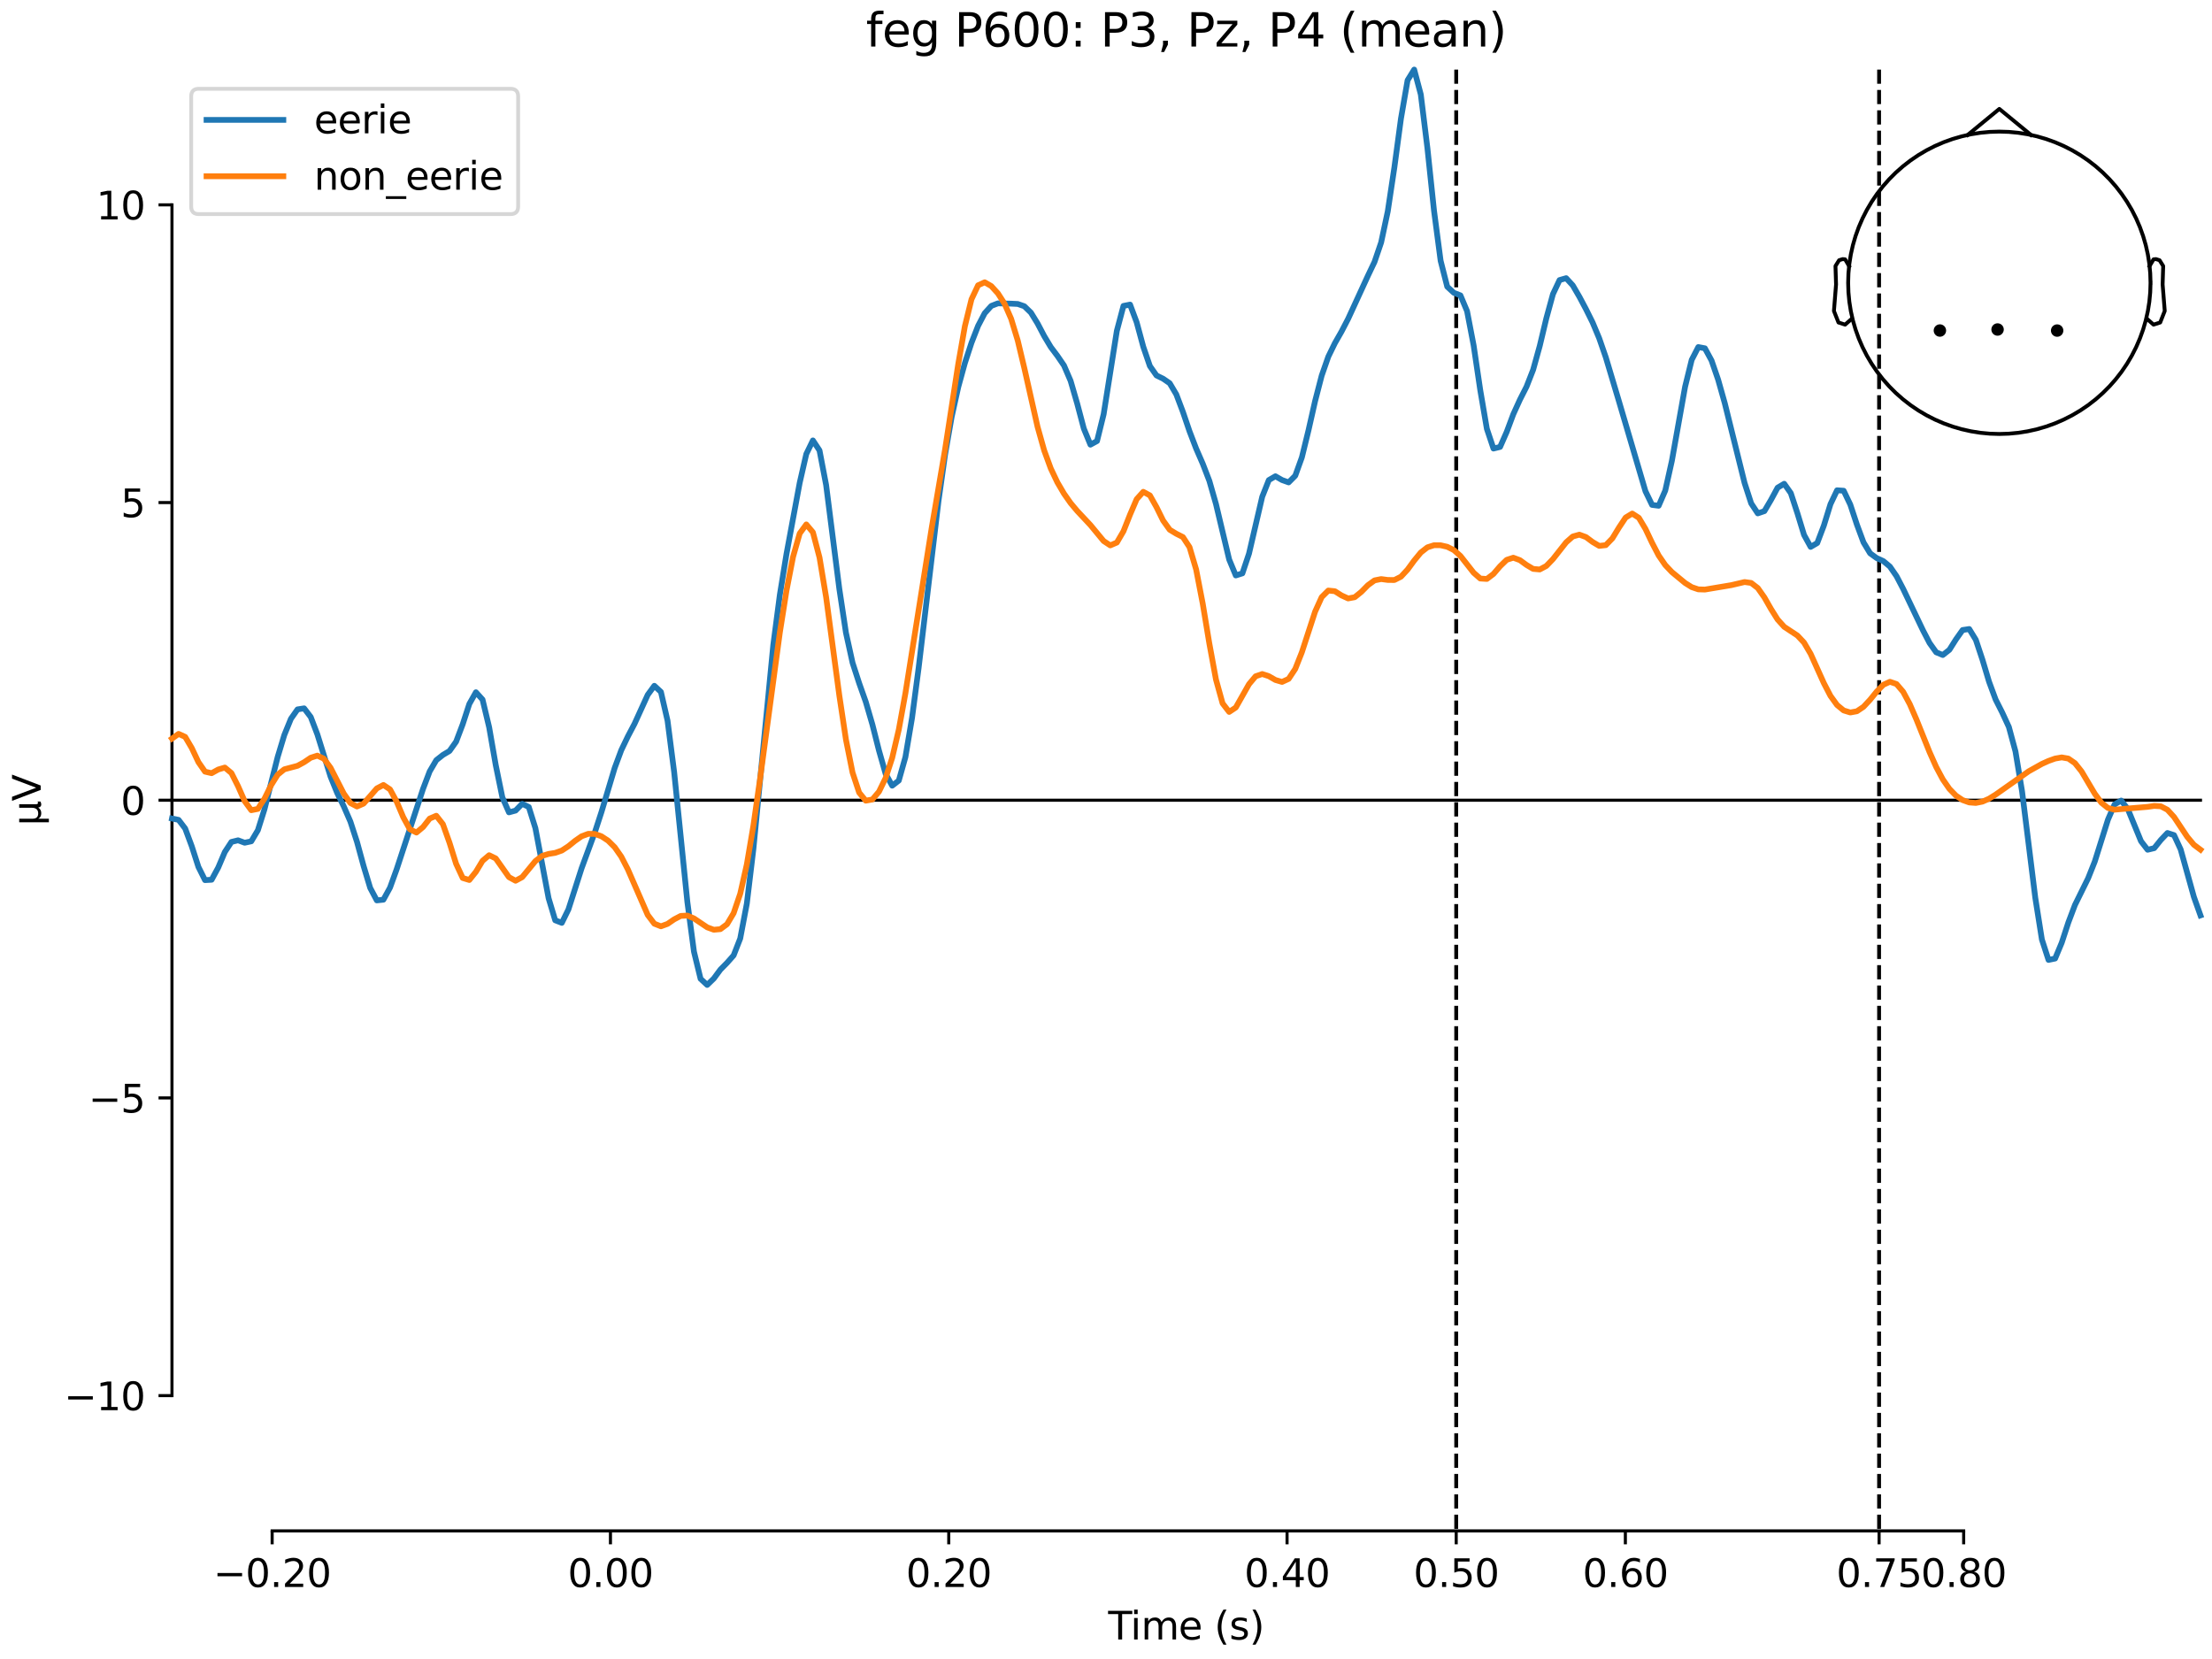 <?xml version="1.0" encoding="utf-8" standalone="no"?>
<!DOCTYPE svg PUBLIC "-//W3C//DTD SVG 1.1//EN"
  "http://www.w3.org/Graphics/SVG/1.1/DTD/svg11.dtd">
<svg xmlns:xlink="http://www.w3.org/1999/xlink" width="576pt" height="432pt" viewBox="0 0 576 432" xmlns="http://www.w3.org/2000/svg" version="1.1">
 <defs>
  <style type="text/css">*{stroke-linejoin: round; stroke-linecap: butt}</style>
 </defs>
 <g id="figure_1">
  <g id="patch_1">
   <path d="M 0 432 
L 576 432 
L 576 0 
L 0 0 
z
" style="fill: #ffffff"/>
  </g>
  <g id="axes_1">
   <g id="patch_2">
    <path d="M 44.783 398.644 
L 573 398.644 
L 573 18.118 
L 44.783 18.118 
L 44.783 398.644 
z
" style="fill: none; opacity: 0"/>
   </g>
   <g id="patch_3">
    <path d="M 44.783 363.415 
L 44.783 53.347 
" style="fill: none; stroke: #000000; stroke-width: 0.8; stroke-linejoin: miter; stroke-linecap: square"/>
   </g>
   <g id="LineCollection_1">
    <path d="M 379.194 18.118 
L 379.194 398.644 
" clip-path="url(#p4009703022)" style="fill: none; stroke-dasharray: 3.7,1.6; stroke-dashoffset: 0; stroke: #000000"/>
    <path d="M 489.311 18.118 
L 489.311 398.644 
" clip-path="url(#p4009703022)" style="fill: none; stroke-dasharray: 3.7,1.6; stroke-dashoffset: 0; stroke: #000000"/>
   </g>
   <g id="matplotlib.axis_1">
    <g id="xtick_1">
     <g id="line2d_1">
      <defs>
       <path id="mfb656cb6de" d="M 0 0 
L 0 3.5 
" style="stroke: #000000; stroke-width: 0.8"/>
      </defs>
      <g>
       <use xlink:href="#mfb656cb6de" x="70.867" y="398.644" style="stroke: #000000; stroke-width: 0.8"/>
      </g>
     </g>
     <g id="text_1">
      <!-- −0.20 -->
      <g transform="translate(55.544 413.242) scale(0.1 -0.1)">
       <defs>
        <path id="DejaVuSans-2212" d="M 678 2272 
L 4684 2272 
L 4684 1741 
L 678 1741 
L 678 2272 
z
" transform="scale(0.016)"/>
        <path id="DejaVuSans-30" d="M 2034 4250 
Q 1547 4250 1301 3770 
Q 1056 3291 1056 2328 
Q 1056 1369 1301 889 
Q 1547 409 2034 409 
Q 2525 409 2770 889 
Q 3016 1369 3016 2328 
Q 3016 3291 2770 3770 
Q 2525 4250 2034 4250 
z
M 2034 4750 
Q 2819 4750 3233 4129 
Q 3647 3509 3647 2328 
Q 3647 1150 3233 529 
Q 2819 -91 2034 -91 
Q 1250 -91 836 529 
Q 422 1150 422 2328 
Q 422 3509 836 4129 
Q 1250 4750 2034 4750 
z
" transform="scale(0.016)"/>
        <path id="DejaVuSans-2e" d="M 684 794 
L 1344 794 
L 1344 0 
L 684 0 
L 684 794 
z
" transform="scale(0.016)"/>
        <path id="DejaVuSans-32" d="M 1228 531 
L 3431 531 
L 3431 0 
L 469 0 
L 469 531 
Q 828 903 1448 1529 
Q 2069 2156 2228 2338 
Q 2531 2678 2651 2914 
Q 2772 3150 2772 3378 
Q 2772 3750 2511 3984 
Q 2250 4219 1831 4219 
Q 1534 4219 1204 4116 
Q 875 4013 500 3803 
L 500 4441 
Q 881 4594 1212 4672 
Q 1544 4750 1819 4750 
Q 2544 4750 2975 4387 
Q 3406 4025 3406 3419 
Q 3406 3131 3298 2873 
Q 3191 2616 2906 2266 
Q 2828 2175 2409 1742 
Q 1991 1309 1228 531 
z
" transform="scale(0.016)"/>
       </defs>
       <use xlink:href="#DejaVuSans-2212"/>
       <use xlink:href="#DejaVuSans-30" transform="translate(83.789 0)"/>
       <use xlink:href="#DejaVuSans-2e" transform="translate(147.412 0)"/>
       <use xlink:href="#DejaVuSans-32" transform="translate(179.199 0)"/>
       <use xlink:href="#DejaVuSans-30" transform="translate(242.822 0)"/>
      </g>
     </g>
    </g>
    <g id="xtick_2">
     <g id="line2d_2">
      <g>
       <use xlink:href="#mfb656cb6de" x="158.96" y="398.644" style="stroke: #000000; stroke-width: 0.8"/>
      </g>
     </g>
     <g id="text_2">
      <!-- 0.00 -->
      <g transform="translate(147.828 413.242) scale(0.1 -0.1)">
       <use xlink:href="#DejaVuSans-30"/>
       <use xlink:href="#DejaVuSans-2e" transform="translate(63.623 0)"/>
       <use xlink:href="#DejaVuSans-30" transform="translate(95.41 0)"/>
       <use xlink:href="#DejaVuSans-30" transform="translate(159.033 0)"/>
      </g>
     </g>
    </g>
    <g id="xtick_3">
     <g id="line2d_3">
      <g>
       <use xlink:href="#mfb656cb6de" x="247.054" y="398.644" style="stroke: #000000; stroke-width: 0.8"/>
      </g>
     </g>
     <g id="text_3">
      <!-- 0.20 -->
      <g transform="translate(235.921 413.242) scale(0.1 -0.1)">
       <use xlink:href="#DejaVuSans-30"/>
       <use xlink:href="#DejaVuSans-2e" transform="translate(63.623 0)"/>
       <use xlink:href="#DejaVuSans-32" transform="translate(95.41 0)"/>
       <use xlink:href="#DejaVuSans-30" transform="translate(159.033 0)"/>
      </g>
     </g>
    </g>
    <g id="xtick_4">
     <g id="line2d_4">
      <g>
       <use xlink:href="#mfb656cb6de" x="335.147" y="398.644" style="stroke: #000000; stroke-width: 0.8"/>
      </g>
     </g>
     <g id="text_4">
      <!-- 0.40 -->
      <g transform="translate(324.015 413.242) scale(0.1 -0.1)">
       <defs>
        <path id="DejaVuSans-34" d="M 2419 4116 
L 825 1625 
L 2419 1625 
L 2419 4116 
z
M 2253 4666 
L 3047 4666 
L 3047 1625 
L 3713 1625 
L 3713 1100 
L 3047 1100 
L 3047 0 
L 2419 0 
L 2419 1100 
L 313 1100 
L 313 1709 
L 2253 4666 
z
" transform="scale(0.016)"/>
       </defs>
       <use xlink:href="#DejaVuSans-30"/>
       <use xlink:href="#DejaVuSans-2e" transform="translate(63.623 0)"/>
       <use xlink:href="#DejaVuSans-34" transform="translate(95.41 0)"/>
       <use xlink:href="#DejaVuSans-30" transform="translate(159.033 0)"/>
      </g>
     </g>
    </g>
    <g id="xtick_5">
     <g id="line2d_5">
      <g>
       <use xlink:href="#mfb656cb6de" x="379.194" y="398.644" style="stroke: #000000; stroke-width: 0.8"/>
      </g>
     </g>
     <g id="text_5">
      <!-- 0.50 -->
      <g transform="translate(368.061 413.242) scale(0.1 -0.1)">
       <defs>
        <path id="DejaVuSans-35" d="M 691 4666 
L 3169 4666 
L 3169 4134 
L 1269 4134 
L 1269 2991 
Q 1406 3038 1543 3061 
Q 1681 3084 1819 3084 
Q 2600 3084 3056 2656 
Q 3513 2228 3513 1497 
Q 3513 744 3044 326 
Q 2575 -91 1722 -91 
Q 1428 -91 1123 -41 
Q 819 9 494 109 
L 494 744 
Q 775 591 1075 516 
Q 1375 441 1709 441 
Q 2250 441 2565 725 
Q 2881 1009 2881 1497 
Q 2881 1984 2565 2268 
Q 2250 2553 1709 2553 
Q 1456 2553 1204 2497 
Q 953 2441 691 2322 
L 691 4666 
z
" transform="scale(0.016)"/>
       </defs>
       <use xlink:href="#DejaVuSans-30"/>
       <use xlink:href="#DejaVuSans-2e" transform="translate(63.623 0)"/>
       <use xlink:href="#DejaVuSans-35" transform="translate(95.41 0)"/>
       <use xlink:href="#DejaVuSans-30" transform="translate(159.033 0)"/>
      </g>
     </g>
    </g>
    <g id="xtick_6">
     <g id="line2d_6">
      <g>
       <use xlink:href="#mfb656cb6de" x="423.241" y="398.644" style="stroke: #000000; stroke-width: 0.8"/>
      </g>
     </g>
     <g id="text_6">
      <!-- 0.60 -->
      <g transform="translate(412.108 413.242) scale(0.1 -0.1)">
       <defs>
        <path id="DejaVuSans-36" d="M 2113 2584 
Q 1688 2584 1439 2293 
Q 1191 2003 1191 1497 
Q 1191 994 1439 701 
Q 1688 409 2113 409 
Q 2538 409 2786 701 
Q 3034 994 3034 1497 
Q 3034 2003 2786 2293 
Q 2538 2584 2113 2584 
z
M 3366 4563 
L 3366 3988 
Q 3128 4100 2886 4159 
Q 2644 4219 2406 4219 
Q 1781 4219 1451 3797 
Q 1122 3375 1075 2522 
Q 1259 2794 1537 2939 
Q 1816 3084 2150 3084 
Q 2853 3084 3261 2657 
Q 3669 2231 3669 1497 
Q 3669 778 3244 343 
Q 2819 -91 2113 -91 
Q 1303 -91 875 529 
Q 447 1150 447 2328 
Q 447 3434 972 4092 
Q 1497 4750 2381 4750 
Q 2619 4750 2861 4703 
Q 3103 4656 3366 4563 
z
" transform="scale(0.016)"/>
       </defs>
       <use xlink:href="#DejaVuSans-30"/>
       <use xlink:href="#DejaVuSans-2e" transform="translate(63.623 0)"/>
       <use xlink:href="#DejaVuSans-36" transform="translate(95.41 0)"/>
       <use xlink:href="#DejaVuSans-30" transform="translate(159.033 0)"/>
      </g>
     </g>
    </g>
    <g id="xtick_7">
     <g id="line2d_7">
      <g>
       <use xlink:href="#mfb656cb6de" x="489.311" y="398.644" style="stroke: #000000; stroke-width: 0.8"/>
      </g>
     </g>
     <g id="text_7">
      <!-- 0.75 -->
      <g transform="translate(478.178 413.242) scale(0.1 -0.1)">
       <defs>
        <path id="DejaVuSans-37" d="M 525 4666 
L 3525 4666 
L 3525 4397 
L 1831 0 
L 1172 0 
L 2766 4134 
L 525 4134 
L 525 4666 
z
" transform="scale(0.016)"/>
       </defs>
       <use xlink:href="#DejaVuSans-30"/>
       <use xlink:href="#DejaVuSans-2e" transform="translate(63.623 0)"/>
       <use xlink:href="#DejaVuSans-37" transform="translate(95.41 0)"/>
       <use xlink:href="#DejaVuSans-35" transform="translate(159.033 0)"/>
      </g>
     </g>
    </g>
    <g id="xtick_8">
     <g id="line2d_8">
      <g>
       <use xlink:href="#mfb656cb6de" x="511.334" y="398.644" style="stroke: #000000; stroke-width: 0.8"/>
      </g>
     </g>
     <g id="text_8">
      <!-- 0.80 -->
      <g transform="translate(500.202 413.242) scale(0.1 -0.1)">
       <defs>
        <path id="DejaVuSans-38" d="M 2034 2216 
Q 1584 2216 1326 1975 
Q 1069 1734 1069 1313 
Q 1069 891 1326 650 
Q 1584 409 2034 409 
Q 2484 409 2743 651 
Q 3003 894 3003 1313 
Q 3003 1734 2745 1975 
Q 2488 2216 2034 2216 
z
M 1403 2484 
Q 997 2584 770 2862 
Q 544 3141 544 3541 
Q 544 4100 942 4425 
Q 1341 4750 2034 4750 
Q 2731 4750 3128 4425 
Q 3525 4100 3525 3541 
Q 3525 3141 3298 2862 
Q 3072 2584 2669 2484 
Q 3125 2378 3379 2068 
Q 3634 1759 3634 1313 
Q 3634 634 3220 271 
Q 2806 -91 2034 -91 
Q 1263 -91 848 271 
Q 434 634 434 1313 
Q 434 1759 690 2068 
Q 947 2378 1403 2484 
z
M 1172 3481 
Q 1172 3119 1398 2916 
Q 1625 2713 2034 2713 
Q 2441 2713 2670 2916 
Q 2900 3119 2900 3481 
Q 2900 3844 2670 4047 
Q 2441 4250 2034 4250 
Q 1625 4250 1398 4047 
Q 1172 3844 1172 3481 
z
" transform="scale(0.016)"/>
       </defs>
       <use xlink:href="#DejaVuSans-30"/>
       <use xlink:href="#DejaVuSans-2e" transform="translate(63.623 0)"/>
       <use xlink:href="#DejaVuSans-38" transform="translate(95.41 0)"/>
       <use xlink:href="#DejaVuSans-30" transform="translate(159.033 0)"/>
      </g>
     </g>
    </g>
    <g id="text_9">
     <!-- Time (s) -->
     <g transform="translate(288.562 426.92) scale(0.1 -0.1)">
      <defs>
       <path id="DejaVuSans-54" d="M -19 4666 
L 3928 4666 
L 3928 4134 
L 2272 4134 
L 2272 0 
L 1638 0 
L 1638 4134 
L -19 4134 
L -19 4666 
z
" transform="scale(0.016)"/>
       <path id="DejaVuSans-69" d="M 603 3500 
L 1178 3500 
L 1178 0 
L 603 0 
L 603 3500 
z
M 603 4863 
L 1178 4863 
L 1178 4134 
L 603 4134 
L 603 4863 
z
" transform="scale(0.016)"/>
       <path id="DejaVuSans-6d" d="M 3328 2828 
Q 3544 3216 3844 3400 
Q 4144 3584 4550 3584 
Q 5097 3584 5394 3201 
Q 5691 2819 5691 2113 
L 5691 0 
L 5113 0 
L 5113 2094 
Q 5113 2597 4934 2840 
Q 4756 3084 4391 3084 
Q 3944 3084 3684 2787 
Q 3425 2491 3425 1978 
L 3425 0 
L 2847 0 
L 2847 2094 
Q 2847 2600 2669 2842 
Q 2491 3084 2119 3084 
Q 1678 3084 1418 2786 
Q 1159 2488 1159 1978 
L 1159 0 
L 581 0 
L 581 3500 
L 1159 3500 
L 1159 2956 
Q 1356 3278 1631 3431 
Q 1906 3584 2284 3584 
Q 2666 3584 2933 3390 
Q 3200 3197 3328 2828 
z
" transform="scale(0.016)"/>
       <path id="DejaVuSans-65" d="M 3597 1894 
L 3597 1613 
L 953 1613 
Q 991 1019 1311 708 
Q 1631 397 2203 397 
Q 2534 397 2845 478 
Q 3156 559 3463 722 
L 3463 178 
Q 3153 47 2828 -22 
Q 2503 -91 2169 -91 
Q 1331 -91 842 396 
Q 353 884 353 1716 
Q 353 2575 817 3079 
Q 1281 3584 2069 3584 
Q 2775 3584 3186 3129 
Q 3597 2675 3597 1894 
z
M 3022 2063 
Q 3016 2534 2758 2815 
Q 2500 3097 2075 3097 
Q 1594 3097 1305 2825 
Q 1016 2553 972 2059 
L 3022 2063 
z
" transform="scale(0.016)"/>
       <path id="DejaVuSans-20" transform="scale(0.016)"/>
       <path id="DejaVuSans-28" d="M 1984 4856 
Q 1566 4138 1362 3434 
Q 1159 2731 1159 2009 
Q 1159 1288 1364 580 
Q 1569 -128 1984 -844 
L 1484 -844 
Q 1016 -109 783 600 
Q 550 1309 550 2009 
Q 550 2706 781 3412 
Q 1013 4119 1484 4856 
L 1984 4856 
z
" transform="scale(0.016)"/>
       <path id="DejaVuSans-73" d="M 2834 3397 
L 2834 2853 
Q 2591 2978 2328 3040 
Q 2066 3103 1784 3103 
Q 1356 3103 1142 2972 
Q 928 2841 928 2578 
Q 928 2378 1081 2264 
Q 1234 2150 1697 2047 
L 1894 2003 
Q 2506 1872 2764 1633 
Q 3022 1394 3022 966 
Q 3022 478 2636 193 
Q 2250 -91 1575 -91 
Q 1294 -91 989 -36 
Q 684 19 347 128 
L 347 722 
Q 666 556 975 473 
Q 1284 391 1588 391 
Q 1994 391 2212 530 
Q 2431 669 2431 922 
Q 2431 1156 2273 1281 
Q 2116 1406 1581 1522 
L 1381 1569 
Q 847 1681 609 1914 
Q 372 2147 372 2553 
Q 372 3047 722 3315 
Q 1072 3584 1716 3584 
Q 2034 3584 2315 3537 
Q 2597 3491 2834 3397 
z
" transform="scale(0.016)"/>
       <path id="DejaVuSans-29" d="M 513 4856 
L 1013 4856 
Q 1481 4119 1714 3412 
Q 1947 2706 1947 2009 
Q 1947 1309 1714 600 
Q 1481 -109 1013 -844 
L 513 -844 
Q 928 -128 1133 580 
Q 1338 1288 1338 2009 
Q 1338 2731 1133 3434 
Q 928 4138 513 4856 
z
" transform="scale(0.016)"/>
      </defs>
      <use xlink:href="#DejaVuSans-54"/>
      <use xlink:href="#DejaVuSans-69" transform="translate(57.959 0)"/>
      <use xlink:href="#DejaVuSans-6d" transform="translate(85.742 0)"/>
      <use xlink:href="#DejaVuSans-65" transform="translate(183.154 0)"/>
      <use xlink:href="#DejaVuSans-20" transform="translate(244.678 0)"/>
      <use xlink:href="#DejaVuSans-28" transform="translate(276.465 0)"/>
      <use xlink:href="#DejaVuSans-73" transform="translate(315.479 0)"/>
      <use xlink:href="#DejaVuSans-29" transform="translate(367.578 0)"/>
     </g>
    </g>
   </g>
   <g id="matplotlib.axis_2">
    <g id="ytick_1">
     <g id="line2d_9">
      <defs>
       <path id="m4ff1c5e66f" d="M 0 0 
L -3.5 0 
" style="stroke: #000000; stroke-width: 0.8"/>
      </defs>
      <g>
       <use xlink:href="#m4ff1c5e66f" x="44.783" y="363.415" style="stroke: #000000; stroke-width: 0.8"/>
      </g>
     </g>
     <g id="text_10">
      <!-- −10 -->
      <g transform="translate(16.678 367.214) scale(0.1 -0.1)">
       <defs>
        <path id="DejaVuSans-31" d="M 794 531 
L 1825 531 
L 1825 4091 
L 703 3866 
L 703 4441 
L 1819 4666 
L 2450 4666 
L 2450 531 
L 3481 531 
L 3481 0 
L 794 0 
L 794 531 
z
" transform="scale(0.016)"/>
       </defs>
       <use xlink:href="#DejaVuSans-2212"/>
       <use xlink:href="#DejaVuSans-31" transform="translate(83.789 0)"/>
       <use xlink:href="#DejaVuSans-30" transform="translate(147.412 0)"/>
      </g>
     </g>
    </g>
    <g id="ytick_2">
     <g id="line2d_10">
      <g>
       <use xlink:href="#m4ff1c5e66f" x="44.783" y="285.898" style="stroke: #000000; stroke-width: 0.8"/>
      </g>
     </g>
     <g id="text_11">
      <!-- −5 -->
      <g transform="translate(23.041 289.697) scale(0.1 -0.1)">
       <use xlink:href="#DejaVuSans-2212"/>
       <use xlink:href="#DejaVuSans-35" transform="translate(83.789 0)"/>
      </g>
     </g>
    </g>
    <g id="ytick_3">
     <g id="line2d_11">
      <g>
       <use xlink:href="#m4ff1c5e66f" x="44.783" y="208.381" style="stroke: #000000; stroke-width: 0.8"/>
      </g>
     </g>
     <g id="text_12">
      <!-- 0 -->
      <g transform="translate(31.421 212.18) scale(0.1 -0.1)">
       <use xlink:href="#DejaVuSans-30"/>
      </g>
     </g>
    </g>
    <g id="ytick_4">
     <g id="line2d_12">
      <g>
       <use xlink:href="#m4ff1c5e66f" x="44.783" y="130.864" style="stroke: #000000; stroke-width: 0.8"/>
      </g>
     </g>
     <g id="text_13">
      <!-- 5 -->
      <g transform="translate(31.421 134.663) scale(0.1 -0.1)">
       <use xlink:href="#DejaVuSans-35"/>
      </g>
     </g>
    </g>
    <g id="ytick_5">
     <g id="line2d_13">
      <g>
       <use xlink:href="#m4ff1c5e66f" x="44.783" y="53.347" style="stroke: #000000; stroke-width: 0.8"/>
      </g>
     </g>
     <g id="text_14">
      <!-- 10 -->
      <g transform="translate(25.058 57.146) scale(0.1 -0.1)">
       <use xlink:href="#DejaVuSans-31"/>
       <use xlink:href="#DejaVuSans-30" transform="translate(63.623 0)"/>
      </g>
     </g>
    </g>
    <g id="text_15">
     <!-- µV -->
     <g transform="translate(10.599 214.982) rotate(-90) scale(0.1 -0.1)">
      <defs>
       <path id="DejaVuSans-b5" d="M 544 -1331 
L 544 3500 
L 1119 3500 
L 1119 1325 
Q 1119 872 1334 640 
Q 1550 409 1972 409 
Q 2434 409 2667 671 
Q 2900 934 2900 1459 
L 2900 3500 
L 3475 3500 
L 3475 806 
Q 3475 619 3529 530 
Q 3584 441 3700 441 
Q 3728 441 3778 458 
Q 3828 475 3916 513 
L 3916 50 
Q 3788 -22 3673 -56 
Q 3559 -91 3450 -91 
Q 3234 -91 3106 31 
Q 2978 153 2931 403 
Q 2775 156 2548 32 
Q 2322 -91 2016 -91 
Q 1697 -91 1473 31 
Q 1250 153 1119 397 
L 1119 -1331 
L 544 -1331 
z
" transform="scale(0.016)"/>
       <path id="DejaVuSans-56" d="M 1831 0 
L 50 4666 
L 709 4666 
L 2188 738 
L 3669 4666 
L 4325 4666 
L 2547 0 
L 1831 0 
z
" transform="scale(0.016)"/>
      </defs>
      <use xlink:href="#DejaVuSans-b5"/>
      <use xlink:href="#DejaVuSans-56" transform="translate(63.623 0)"/>
     </g>
    </g>
   </g>
   <g id="patch_4">
    <path d="M 70.867 398.644 
L 511.334 398.644 
" style="fill: none; stroke: #000000; stroke-width: 0.8; stroke-linejoin: miter; stroke-linecap: square"/>
   </g>
   <g id="patch_5">
    <path d="M 44.783 208.381 
L 573 208.381 
" style="fill: none; stroke: #000000; stroke-width: 0.8; stroke-linejoin: miter; stroke-linecap: square"/>
   </g>
   <g id="text_16">
    <!-- feg P600: P3, Pz, P4 (mean) -->
    <g transform="translate(225.504 12.118) scale(0.12 -0.12)">
     <defs>
      <path id="DejaVuSans-66" d="M 2375 4863 
L 2375 4384 
L 1825 4384 
Q 1516 4384 1395 4259 
Q 1275 4134 1275 3809 
L 1275 3500 
L 2222 3500 
L 2222 3053 
L 1275 3053 
L 1275 0 
L 697 0 
L 697 3053 
L 147 3053 
L 147 3500 
L 697 3500 
L 697 3744 
Q 697 4328 969 4595 
Q 1241 4863 1831 4863 
L 2375 4863 
z
" transform="scale(0.016)"/>
      <path id="DejaVuSans-67" d="M 2906 1791 
Q 2906 2416 2648 2759 
Q 2391 3103 1925 3103 
Q 1463 3103 1205 2759 
Q 947 2416 947 1791 
Q 947 1169 1205 825 
Q 1463 481 1925 481 
Q 2391 481 2648 825 
Q 2906 1169 2906 1791 
z
M 3481 434 
Q 3481 -459 3084 -895 
Q 2688 -1331 1869 -1331 
Q 1566 -1331 1297 -1286 
Q 1028 -1241 775 -1147 
L 775 -588 
Q 1028 -725 1275 -790 
Q 1522 -856 1778 -856 
Q 2344 -856 2625 -561 
Q 2906 -266 2906 331 
L 2906 616 
Q 2728 306 2450 153 
Q 2172 0 1784 0 
Q 1141 0 747 490 
Q 353 981 353 1791 
Q 353 2603 747 3093 
Q 1141 3584 1784 3584 
Q 2172 3584 2450 3431 
Q 2728 3278 2906 2969 
L 2906 3500 
L 3481 3500 
L 3481 434 
z
" transform="scale(0.016)"/>
      <path id="DejaVuSans-50" d="M 1259 4147 
L 1259 2394 
L 2053 2394 
Q 2494 2394 2734 2622 
Q 2975 2850 2975 3272 
Q 2975 3691 2734 3919 
Q 2494 4147 2053 4147 
L 1259 4147 
z
M 628 4666 
L 2053 4666 
Q 2838 4666 3239 4311 
Q 3641 3956 3641 3272 
Q 3641 2581 3239 2228 
Q 2838 1875 2053 1875 
L 1259 1875 
L 1259 0 
L 628 0 
L 628 4666 
z
" transform="scale(0.016)"/>
      <path id="DejaVuSans-3a" d="M 750 794 
L 1409 794 
L 1409 0 
L 750 0 
L 750 794 
z
M 750 3309 
L 1409 3309 
L 1409 2516 
L 750 2516 
L 750 3309 
z
" transform="scale(0.016)"/>
      <path id="DejaVuSans-33" d="M 2597 2516 
Q 3050 2419 3304 2112 
Q 3559 1806 3559 1356 
Q 3559 666 3084 287 
Q 2609 -91 1734 -91 
Q 1441 -91 1130 -33 
Q 819 25 488 141 
L 488 750 
Q 750 597 1062 519 
Q 1375 441 1716 441 
Q 2309 441 2620 675 
Q 2931 909 2931 1356 
Q 2931 1769 2642 2001 
Q 2353 2234 1838 2234 
L 1294 2234 
L 1294 2753 
L 1863 2753 
Q 2328 2753 2575 2939 
Q 2822 3125 2822 3475 
Q 2822 3834 2567 4026 
Q 2313 4219 1838 4219 
Q 1578 4219 1281 4162 
Q 984 4106 628 3988 
L 628 4550 
Q 988 4650 1302 4700 
Q 1616 4750 1894 4750 
Q 2613 4750 3031 4423 
Q 3450 4097 3450 3541 
Q 3450 3153 3228 2886 
Q 3006 2619 2597 2516 
z
" transform="scale(0.016)"/>
      <path id="DejaVuSans-2c" d="M 750 794 
L 1409 794 
L 1409 256 
L 897 -744 
L 494 -744 
L 750 256 
L 750 794 
z
" transform="scale(0.016)"/>
      <path id="DejaVuSans-7a" d="M 353 3500 
L 3084 3500 
L 3084 2975 
L 922 459 
L 3084 459 
L 3084 0 
L 275 0 
L 275 525 
L 2438 3041 
L 353 3041 
L 353 3500 
z
" transform="scale(0.016)"/>
      <path id="DejaVuSans-61" d="M 2194 1759 
Q 1497 1759 1228 1600 
Q 959 1441 959 1056 
Q 959 750 1161 570 
Q 1363 391 1709 391 
Q 2188 391 2477 730 
Q 2766 1069 2766 1631 
L 2766 1759 
L 2194 1759 
z
M 3341 1997 
L 3341 0 
L 2766 0 
L 2766 531 
Q 2569 213 2275 61 
Q 1981 -91 1556 -91 
Q 1019 -91 701 211 
Q 384 513 384 1019 
Q 384 1609 779 1909 
Q 1175 2209 1959 2209 
L 2766 2209 
L 2766 2266 
Q 2766 2663 2505 2880 
Q 2244 3097 1772 3097 
Q 1472 3097 1187 3025 
Q 903 2953 641 2809 
L 641 3341 
Q 956 3463 1253 3523 
Q 1550 3584 1831 3584 
Q 2591 3584 2966 3190 
Q 3341 2797 3341 1997 
z
" transform="scale(0.016)"/>
      <path id="DejaVuSans-6e" d="M 3513 2113 
L 3513 0 
L 2938 0 
L 2938 2094 
Q 2938 2591 2744 2837 
Q 2550 3084 2163 3084 
Q 1697 3084 1428 2787 
Q 1159 2491 1159 1978 
L 1159 0 
L 581 0 
L 581 3500 
L 1159 3500 
L 1159 2956 
Q 1366 3272 1645 3428 
Q 1925 3584 2291 3584 
Q 2894 3584 3203 3211 
Q 3513 2838 3513 2113 
z
" transform="scale(0.016)"/>
     </defs>
     <use xlink:href="#DejaVuSans-66"/>
     <use xlink:href="#DejaVuSans-65" transform="translate(35.205 0)"/>
     <use xlink:href="#DejaVuSans-67" transform="translate(96.729 0)"/>
     <use xlink:href="#DejaVuSans-20" transform="translate(160.205 0)"/>
     <use xlink:href="#DejaVuSans-50" transform="translate(191.992 0)"/>
     <use xlink:href="#DejaVuSans-36" transform="translate(252.295 0)"/>
     <use xlink:href="#DejaVuSans-30" transform="translate(315.918 0)"/>
     <use xlink:href="#DejaVuSans-30" transform="translate(379.541 0)"/>
     <use xlink:href="#DejaVuSans-3a" transform="translate(443.164 0)"/>
     <use xlink:href="#DejaVuSans-20" transform="translate(476.855 0)"/>
     <use xlink:href="#DejaVuSans-50" transform="translate(508.643 0)"/>
     <use xlink:href="#DejaVuSans-33" transform="translate(568.945 0)"/>
     <use xlink:href="#DejaVuSans-2c" transform="translate(632.568 0)"/>
     <use xlink:href="#DejaVuSans-20" transform="translate(664.355 0)"/>
     <use xlink:href="#DejaVuSans-50" transform="translate(696.143 0)"/>
     <use xlink:href="#DejaVuSans-7a" transform="translate(756.445 0)"/>
     <use xlink:href="#DejaVuSans-2c" transform="translate(808.936 0)"/>
     <use xlink:href="#DejaVuSans-20" transform="translate(840.723 0)"/>
     <use xlink:href="#DejaVuSans-50" transform="translate(872.51 0)"/>
     <use xlink:href="#DejaVuSans-34" transform="translate(932.812 0)"/>
     <use xlink:href="#DejaVuSans-20" transform="translate(996.436 0)"/>
     <use xlink:href="#DejaVuSans-28" transform="translate(1028.223 0)"/>
     <use xlink:href="#DejaVuSans-6d" transform="translate(1067.236 0)"/>
     <use xlink:href="#DejaVuSans-65" transform="translate(1164.648 0)"/>
     <use xlink:href="#DejaVuSans-61" transform="translate(1226.172 0)"/>
     <use xlink:href="#DejaVuSans-6e" transform="translate(1287.451 0)"/>
     <use xlink:href="#DejaVuSans-29" transform="translate(1350.83 0)"/>
    </g>
   </g>
   <g id="legend_1">
    <g id="patch_6">
     <path d="M 51.783 55.753 
L 132.925 55.753 
Q 134.925 55.753 134.925 53.753 
L 134.925 25.118 
Q 134.925 23.118 132.925 23.118 
L 51.783 23.118 
Q 49.783 23.118 49.783 25.118 
L 49.783 53.753 
Q 49.783 55.753 51.783 55.753 
z
" style="fill: #ffffff; opacity: 0.8; stroke: #cccccc; stroke-linejoin: miter"/>
    </g>
    <g id="line2d_14">
     <path d="M 53.783 31.217 
L 63.783 31.217 
L 73.783 31.217 
" style="fill: none; stroke: #1f77b4; stroke-width: 1.5; stroke-linecap: square"/>
    </g>
    <g id="text_17">
     <!-- eerie -->
     <g transform="translate(81.783 34.717) scale(0.1 -0.1)">
      <defs>
       <path id="DejaVuSans-72" d="M 2631 2963 
Q 2534 3019 2420 3045 
Q 2306 3072 2169 3072 
Q 1681 3072 1420 2755 
Q 1159 2438 1159 1844 
L 1159 0 
L 581 0 
L 581 3500 
L 1159 3500 
L 1159 2956 
Q 1341 3275 1631 3429 
Q 1922 3584 2338 3584 
Q 2397 3584 2469 3576 
Q 2541 3569 2628 3553 
L 2631 2963 
z
" transform="scale(0.016)"/>
      </defs>
      <use xlink:href="#DejaVuSans-65"/>
      <use xlink:href="#DejaVuSans-65" transform="translate(61.523 0)"/>
      <use xlink:href="#DejaVuSans-72" transform="translate(123.047 0)"/>
      <use xlink:href="#DejaVuSans-69" transform="translate(164.16 0)"/>
      <use xlink:href="#DejaVuSans-65" transform="translate(191.943 0)"/>
     </g>
    </g>
    <g id="line2d_15">
     <path d="M 53.783 45.895 
L 63.783 45.895 
L 73.783 45.895 
" style="fill: none; stroke: #ff7f0e; stroke-width: 1.5; stroke-linecap: square"/>
    </g>
    <g id="text_18">
     <!-- non_eerie -->
     <g transform="translate(81.783 49.395) scale(0.1 -0.1)">
      <defs>
       <path id="DejaVuSans-6f" d="M 1959 3097 
Q 1497 3097 1228 2736 
Q 959 2375 959 1747 
Q 959 1119 1226 758 
Q 1494 397 1959 397 
Q 2419 397 2687 759 
Q 2956 1122 2956 1747 
Q 2956 2369 2687 2733 
Q 2419 3097 1959 3097 
z
M 1959 3584 
Q 2709 3584 3137 3096 
Q 3566 2609 3566 1747 
Q 3566 888 3137 398 
Q 2709 -91 1959 -91 
Q 1206 -91 779 398 
Q 353 888 353 1747 
Q 353 2609 779 3096 
Q 1206 3584 1959 3584 
z
" transform="scale(0.016)"/>
       <path id="DejaVuSans-5f" d="M 3263 -1063 
L 3263 -1509 
L -63 -1509 
L -63 -1063 
L 3263 -1063 
z
" transform="scale(0.016)"/>
      </defs>
      <use xlink:href="#DejaVuSans-6e"/>
      <use xlink:href="#DejaVuSans-6f" transform="translate(63.379 0)"/>
      <use xlink:href="#DejaVuSans-6e" transform="translate(124.561 0)"/>
      <use xlink:href="#DejaVuSans-5f" transform="translate(187.939 0)"/>
      <use xlink:href="#DejaVuSans-65" transform="translate(237.939 0)"/>
      <use xlink:href="#DejaVuSans-65" transform="translate(299.463 0)"/>
      <use xlink:href="#DejaVuSans-72" transform="translate(360.986 0)"/>
      <use xlink:href="#DejaVuSans-69" transform="translate(402.1 0)"/>
      <use xlink:href="#DejaVuSans-65" transform="translate(429.883 0)"/>
     </g>
    </g>
   </g>
   <g id="line2d_16">
    <path d="M 44.783 213.137 
L 46.504 213.489 
L 48.224 215.748 
L 49.945 220.388 
L 51.665 225.737 
L 53.386 229.185 
L 55.107 229.084 
L 56.827 225.906 
L 58.548 221.855 
L 60.268 219.235 
L 61.989 218.812 
L 63.709 219.448 
L 65.43 219.077 
L 67.151 216.188 
L 68.871 210.725 
L 72.312 197.085 
L 74.033 191.393 
L 75.753 187.176 
L 77.474 184.722 
L 79.195 184.451 
L 80.915 186.706 
L 82.636 191.219 
L 86.077 202.227 
L 87.797 206.476 
L 89.518 209.982 
L 91.239 213.933 
L 92.959 219.221 
L 94.68 225.512 
L 96.4 231.218 
L 98.121 234.459 
L 99.841 234.278 
L 101.562 231.13 
L 103.283 226.378 
L 110.165 205.408 
L 111.886 200.879 
L 113.606 197.947 
L 115.327 196.587 
L 117.047 195.559 
L 118.768 193.132 
L 120.488 188.592 
L 122.209 183.309 
L 123.93 180.258 
L 125.65 182.16 
L 127.371 189.36 
L 129.091 199.232 
L 130.812 207.625 
L 132.532 211.537 
L 134.253 211.072 
L 135.974 209.306 
L 137.694 210.137 
L 139.415 215.643 
L 142.856 233.909 
L 144.576 239.644 
L 146.297 240.312 
L 148.018 236.804 
L 151.459 226.064 
L 154.9 216.72 
L 156.62 211.443 
L 160.062 199.971 
L 161.782 195.342 
L 163.503 191.754 
L 165.223 188.487 
L 168.664 180.936 
L 170.385 178.575 
L 172.106 180.176 
L 173.826 187.655 
L 175.547 201.038 
L 178.988 234.867 
L 180.709 247.815 
L 182.429 254.889 
L 184.15 256.478 
L 185.87 254.816 
L 187.591 252.478 
L 189.311 250.73 
L 191.032 248.785 
L 192.753 244.379 
L 194.473 235.3 
L 196.194 220.974 
L 201.355 167.988 
L 203.076 154.843 
L 204.797 144.269 
L 208.238 125.728 
L 209.958 118.219 
L 211.679 114.681 
L 213.399 117.29 
L 215.12 126.289 
L 218.561 153.352 
L 220.282 164.755 
L 222.002 172.584 
L 223.723 177.891 
L 225.443 182.748 
L 227.164 188.65 
L 228.885 195.448 
L 230.605 201.481 
L 232.326 204.593 
L 234.046 203.257 
L 235.767 197.146 
L 237.488 186.962 
L 239.208 173.929 
L 244.37 130.555 
L 246.09 118.417 
L 247.811 108.547 
L 249.532 100.778 
L 251.252 94.529 
L 252.973 89.264 
L 254.693 84.853 
L 256.414 81.56 
L 258.134 79.659 
L 259.855 78.993 
L 263.296 79.07 
L 265.017 79.151 
L 266.737 79.744 
L 268.458 81.42 
L 270.178 84.223 
L 271.899 87.494 
L 273.62 90.368 
L 275.34 92.656 
L 277.061 95.172 
L 278.781 99.17 
L 280.502 105.097 
L 282.222 111.594 
L 283.943 115.792 
L 285.664 114.849 
L 287.384 107.877 
L 290.825 86.148 
L 292.546 79.657 
L 294.267 79.314 
L 295.987 83.929 
L 297.708 90.299 
L 299.428 95.317 
L 301.149 97.768 
L 302.869 98.61 
L 304.59 99.794 
L 306.311 102.705 
L 308.031 107.266 
L 309.752 112.316 
L 311.472 116.804 
L 313.193 120.751 
L 314.913 125.214 
L 316.634 131.234 
L 320.075 145.698 
L 321.796 149.848 
L 323.516 149.303 
L 325.237 144.165 
L 328.678 129.357 
L 330.399 125.01 
L 332.119 124.013 
L 333.84 125 
L 335.56 125.616 
L 337.281 123.879 
L 339.001 119.103 
L 340.722 112.079 
L 342.443 104.465 
L 344.163 97.819 
L 345.884 92.882 
L 347.604 89.356 
L 349.325 86.341 
L 351.046 83.024 
L 356.207 71.796 
L 357.928 68.183 
L 359.648 63.128 
L 361.369 55.053 
L 363.09 43.62 
L 364.81 30.859 
L 366.531 20.898 
L 368.251 18.118 
L 369.972 24.592 
L 371.692 38.523 
L 373.413 54.84 
L 375.134 67.894 
L 376.854 74.647 
L 378.575 76.24 
L 380.295 76.915 
L 382.016 81.005 
L 383.736 89.967 
L 385.457 101.596 
L 387.178 111.673 
L 388.898 116.799 
L 390.619 116.382 
L 392.339 112.475 
L 394.06 107.867 
L 395.78 104.084 
L 397.501 100.695 
L 399.222 96.296 
L 400.942 90.1 
L 402.663 82.891 
L 404.383 76.588 
L 406.104 72.93 
L 407.825 72.436 
L 409.545 74.308 
L 411.266 77.269 
L 412.986 80.5 
L 414.707 83.967 
L 416.427 88.08 
L 418.148 93.048 
L 421.589 104.552 
L 428.471 127.91 
L 430.192 131.476 
L 431.913 131.7 
L 433.633 127.735 
L 435.354 119.992 
L 438.795 100.703 
L 440.515 93.709 
L 442.236 90.373 
L 443.957 90.697 
L 445.677 93.861 
L 447.398 98.861 
L 449.118 104.956 
L 454.28 125.755 
L 456.001 131.072 
L 457.721 133.683 
L 459.442 133.096 
L 461.162 130.17 
L 462.883 126.994 
L 464.603 125.968 
L 466.324 128.412 
L 468.045 133.66 
L 469.765 139.286 
L 471.486 142.412 
L 473.206 141.403 
L 474.927 136.857 
L 476.648 131.285 
L 478.368 127.669 
L 480.089 127.786 
L 481.809 131.38 
L 483.53 136.588 
L 485.25 141.228 
L 486.971 144.076 
L 488.692 145.325 
L 490.412 146.106 
L 492.133 147.539 
L 493.853 150.035 
L 495.574 153.333 
L 500.736 164.136 
L 502.456 167.44 
L 504.177 169.855 
L 505.897 170.565 
L 507.618 169.208 
L 509.338 166.479 
L 511.059 164.054 
L 512.78 163.794 
L 514.5 166.596 
L 516.221 171.768 
L 517.941 177.508 
L 519.662 182.164 
L 521.382 185.566 
L 523.103 189.294 
L 524.824 195.667 
L 526.544 206.086 
L 529.985 233.786 
L 531.706 244.651 
L 533.427 249.961 
L 535.147 249.604 
L 536.868 245.483 
L 538.588 240.225 
L 540.309 235.664 
L 543.75 228.681 
L 545.471 224.352 
L 548.912 213.418 
L 550.632 209.466 
L 552.353 208.464 
L 554.073 210.657 
L 557.515 219.045 
L 559.235 221.275 
L 560.956 220.859 
L 562.676 218.719 
L 564.397 216.91 
L 566.117 217.462 
L 567.838 221.181 
L 571.279 233.537 
L 573 238.37 
L 573 238.37 
" style="fill: none; stroke: #1f77b4; stroke-width: 1.5; stroke-linecap: square"/>
   </g>
   <g id="line2d_17">
    <path d="M 44.783 192.34 
L 46.504 191.1 
L 48.224 191.883 
L 49.945 194.806 
L 51.665 198.451 
L 53.386 200.935 
L 55.107 201.335 
L 56.827 200.378 
L 58.548 199.868 
L 60.268 201.307 
L 61.989 204.726 
L 63.709 208.618 
L 65.43 210.976 
L 67.151 210.637 
L 68.871 207.971 
L 70.592 204.482 
L 72.312 201.72 
L 74.033 200.326 
L 77.474 199.413 
L 79.195 198.476 
L 80.915 197.312 
L 82.636 196.759 
L 84.356 197.578 
L 86.077 199.929 
L 89.518 206.652 
L 91.239 209.106 
L 92.959 210.01 
L 94.68 209.258 
L 98.121 205.305 
L 99.841 204.402 
L 101.562 205.552 
L 103.283 208.733 
L 105.003 212.789 
L 106.724 215.935 
L 108.444 216.795 
L 110.165 215.358 
L 111.886 213.157 
L 113.606 212.415 
L 115.327 214.608 
L 117.047 219.437 
L 118.768 224.927 
L 120.488 228.627 
L 122.209 229.153 
L 123.93 227.01 
L 125.65 224.158 
L 127.371 222.694 
L 129.091 223.532 
L 132.532 228.409 
L 134.253 229.344 
L 135.974 228.41 
L 139.415 224.221 
L 141.135 222.895 
L 142.856 222.36 
L 144.576 222.082 
L 146.297 221.479 
L 148.018 220.353 
L 149.738 218.96 
L 151.459 217.762 
L 153.179 217.127 
L 154.9 217.156 
L 156.62 217.773 
L 158.341 218.903 
L 160.062 220.607 
L 161.782 223.071 
L 163.503 226.406 
L 168.664 238.247 
L 170.385 240.529 
L 172.106 241.208 
L 173.826 240.58 
L 175.547 239.398 
L 177.267 238.5 
L 178.988 238.412 
L 180.709 239.159 
L 184.15 241.472 
L 185.87 242.104 
L 187.591 241.948 
L 189.311 240.673 
L 191.032 237.791 
L 192.753 232.726 
L 194.473 225.08 
L 196.194 214.921 
L 197.914 202.862 
L 203.076 164.651 
L 204.797 153.815 
L 206.517 144.972 
L 208.238 138.917 
L 209.958 136.558 
L 211.679 138.605 
L 213.399 145.166 
L 215.12 155.515 
L 218.561 181.128 
L 220.282 192.583 
L 222.002 201.178 
L 223.723 206.395 
L 225.443 208.492 
L 227.164 208.185 
L 228.885 206.143 
L 230.605 202.606 
L 232.326 197.343 
L 234.046 189.985 
L 235.767 180.521 
L 242.649 137.233 
L 246.09 117.059 
L 249.532 94.748 
L 251.252 84.943 
L 252.973 77.933 
L 254.693 74.289 
L 256.414 73.505 
L 258.134 74.497 
L 259.855 76.395 
L 261.576 79.072 
L 263.296 83.01 
L 265.017 88.664 
L 266.737 95.869 
L 270.178 111.149 
L 271.899 117.281 
L 273.62 121.988 
L 275.34 125.607 
L 277.061 128.543 
L 278.781 130.997 
L 280.502 133.045 
L 283.943 136.717 
L 287.384 140.879 
L 289.105 142.018 
L 290.825 141.281 
L 292.546 138.336 
L 294.267 133.991 
L 295.987 129.98 
L 297.708 128.067 
L 299.428 129.001 
L 301.149 132.055 
L 302.869 135.54 
L 304.59 137.943 
L 306.311 138.983 
L 308.031 139.852 
L 309.752 142.479 
L 311.472 148.288 
L 313.193 157.211 
L 314.913 167.587 
L 316.634 176.938 
L 318.355 183.151 
L 320.075 185.384 
L 321.796 184.239 
L 325.237 178.158 
L 326.957 176.106 
L 328.678 175.511 
L 330.399 176.077 
L 332.119 177.065 
L 333.84 177.574 
L 335.56 176.78 
L 337.281 174.184 
L 339.001 169.846 
L 342.443 159.288 
L 344.163 155.49 
L 345.884 153.776 
L 347.604 153.954 
L 349.325 155.046 
L 351.046 155.833 
L 352.766 155.515 
L 354.487 154.124 
L 356.207 152.377 
L 357.928 151.132 
L 359.648 150.788 
L 361.369 151.018 
L 363.09 151.037 
L 364.81 150.171 
L 366.531 148.313 
L 368.251 145.967 
L 369.972 143.873 
L 371.692 142.528 
L 373.413 141.977 
L 375.134 141.984 
L 376.854 142.378 
L 378.575 143.239 
L 380.295 144.762 
L 383.736 149.141 
L 385.457 150.647 
L 387.178 150.759 
L 388.898 149.455 
L 390.619 147.448 
L 392.339 145.78 
L 394.06 145.225 
L 395.78 145.865 
L 397.501 147.115 
L 399.222 148.138 
L 400.942 148.292 
L 402.663 147.375 
L 404.383 145.589 
L 407.825 141.222 
L 409.545 139.703 
L 411.266 139.222 
L 412.986 139.851 
L 414.707 141.131 
L 416.427 142.147 
L 418.148 141.955 
L 419.869 140.176 
L 421.589 137.358 
L 423.31 134.771 
L 425.03 133.724 
L 426.751 134.834 
L 428.471 137.72 
L 430.192 141.338 
L 431.913 144.643 
L 433.633 147.145 
L 435.354 148.964 
L 438.795 151.805 
L 440.515 152.884 
L 442.236 153.468 
L 443.957 153.521 
L 450.839 152.367 
L 454.28 151.561 
L 456.001 151.798 
L 457.721 153.119 
L 459.442 155.559 
L 461.162 158.57 
L 462.883 161.313 
L 464.603 163.22 
L 468.045 165.493 
L 469.765 167.329 
L 471.486 170.259 
L 474.927 177.89 
L 476.648 181.202 
L 478.368 183.586 
L 480.089 185 
L 481.809 185.529 
L 483.53 185.213 
L 485.25 184.057 
L 486.971 182.209 
L 488.692 180.086 
L 490.412 178.314 
L 492.133 177.53 
L 493.853 178.124 
L 495.574 180.143 
L 497.294 183.336 
L 499.015 187.299 
L 502.456 195.852 
L 504.177 199.709 
L 505.897 202.933 
L 507.618 205.418 
L 509.338 207.189 
L 511.059 208.338 
L 512.78 208.956 
L 514.5 209.087 
L 516.221 208.744 
L 517.941 207.98 
L 519.662 206.912 
L 528.265 200.846 
L 531.706 198.919 
L 533.427 198.142 
L 535.147 197.527 
L 536.868 197.23 
L 538.588 197.528 
L 540.309 198.712 
L 542.029 200.87 
L 545.471 206.669 
L 547.191 209.027 
L 548.912 210.399 
L 550.632 210.835 
L 554.073 210.536 
L 559.235 210.103 
L 560.956 209.855 
L 562.676 209.957 
L 564.397 210.861 
L 566.117 212.742 
L 569.559 217.912 
L 571.279 219.967 
L 573 221.26 
L 573 221.26 
" style="fill: none; stroke: #ff7f0e; stroke-width: 1.5; stroke-linecap: square"/>
   </g>
  </g>
  <g id="axes_2">
   <g id="PathCollection_1">
    <defs>
     <path id="C0_0_fcd7eb7f2d" d="M 0 1.118 
C 0.297 1.118 0.581 1 0.791 0.791 
C 1 0.581 1.118 0.297 1.118 -0 
C 1.118 -0.297 1 -0.581 0.791 -0.791 
C 0.581 -1 0.297 -1.118 0 -1.118 
C -0.297 -1.118 -0.581 -1 -0.791 -0.791 
C -1 -0.581 -1.118 -0.297 -1.118 0 
C -1.118 0.297 -1 0.581 -0.791 0.791 
C -0.581 1 -0.297 1.118 0 1.118 
z
"/>
    </defs>
    <g clip-path="url(#p3e197b0e1b)">
     <use xlink:href="#C0_0_fcd7eb7f2d" x="505.145" y="86.07" style="stroke: #000000"/>
    </g>
    <g clip-path="url(#p3e197b0e1b)">
     <use xlink:href="#C0_0_fcd7eb7f2d" x="535.676" y="86.08" style="stroke: #000000"/>
    </g>
    <g clip-path="url(#p3e197b0e1b)">
     <use xlink:href="#C0_0_fcd7eb7f2d" x="520.163" y="85.802" style="stroke: #000000"/>
    </g>
   </g>
   <g id="matplotlib.axis_3"/>
   <g id="matplotlib.axis_4"/>
   <g id="line2d_18">
    <path d="M 559.992 73.637 
L 559.914 71.165 
L 559.682 68.702 
L 559.295 66.26 
L 558.755 63.846 
L 558.065 61.471 
L 557.227 59.144 
L 556.245 56.874 
L 555.122 54.67 
L 553.863 52.542 
L 552.473 50.496 
L 550.957 48.542 
L 549.322 46.687 
L 547.573 44.938 
L 545.718 43.302 
L 543.763 41.786 
L 541.718 40.396 
L 539.589 39.137 
L 537.385 38.014 
L 535.116 37.032 
L 532.789 36.194 
L 530.414 35.504 
L 528 34.965 
L 525.557 34.578 
L 523.095 34.345 
L 520.623 34.267 
L 518.151 34.345 
L 515.689 34.578 
L 513.246 34.965 
L 510.832 35.504 
L 508.457 36.194 
L 506.13 37.032 
L 503.86 38.014 
L 501.656 39.137 
L 499.528 40.396 
L 497.482 41.786 
L 495.528 43.302 
L 493.673 44.938 
L 491.924 46.687 
L 490.288 48.542 
L 488.772 50.496 
L 487.382 52.542 
L 486.123 54.67 
L 485 56.874 
L 484.018 59.144 
L 483.18 61.471 
L 482.49 63.846 
L 481.951 66.26 
L 481.564 68.702 
L 481.331 71.165 
L 481.254 73.637 
L 481.331 76.109 
L 481.564 78.571 
L 481.951 81.014 
L 482.49 83.427 
L 483.18 85.802 
L 484.018 88.129 
L 485 90.399 
L 486.123 92.603 
L 487.382 94.732 
L 488.772 96.777 
L 490.288 98.732 
L 491.924 100.587 
L 493.673 102.336 
L 495.528 103.971 
L 497.482 105.487 
L 499.528 106.877 
L 501.656 108.136 
L 503.86 109.259 
L 506.13 110.241 
L 508.457 111.079 
L 510.832 111.769 
L 513.246 112.309 
L 515.689 112.696 
L 518.151 112.928 
L 520.623 113.006 
L 523.095 112.928 
L 525.557 112.696 
L 528 112.309 
L 530.414 111.769 
L 532.789 111.079 
L 535.116 110.241 
L 537.385 109.259 
L 539.589 108.136 
L 541.718 106.877 
L 543.763 105.487 
L 545.718 103.971 
L 547.573 102.336 
L 549.322 100.587 
L 550.957 98.732 
L 552.473 96.777 
L 553.863 94.732 
L 555.122 92.603 
L 556.245 90.399 
L 557.227 88.129 
L 558.065 85.802 
L 558.755 83.427 
L 559.295 81.014 
L 559.682 78.571 
L 559.914 76.109 
L 559.992 73.637 
" style="fill: none; stroke: #000000; stroke-linecap: square"/>
   </g>
   <g id="line2d_19">
    <path d="M 512.377 35.141 
L 520.623 28.362 
L 528.868 35.141 
" style="fill: none; stroke: #000000; stroke-linecap: square"/>
   </g>
   <g id="line2d_20">
    <path d="M 481.49 69.267 
L 480.466 67.534 
L 479.836 67.471 
L 478.899 67.763 
L 477.954 69.267 
L 478.104 74.07 
L 477.553 80.975 
L 478.734 83.975 
L 480.466 84.534 
L 482.12 83.077 
" style="fill: none; stroke: #000000; stroke-linecap: square"/>
   </g>
   <g id="line2d_21">
    <path d="M 559.756 69.267 
L 560.779 67.534 
L 561.409 67.471 
L 562.346 67.763 
L 563.291 69.267 
L 563.142 74.07 
L 563.693 80.975 
L 562.512 83.975 
L 560.779 84.534 
L 559.126 83.077 
" style="fill: none; stroke: #000000; stroke-linecap: square"/>
   </g>
  </g>
 </g>
 <defs>
  <clipPath id="p4009703022">
   <rect x="44.783" y="18.118" width="528.217" height="380.525"/>
  </clipPath>
  <clipPath id="p3e197b0e1b">
   <rect x="473.246" y="24.13" width="94.754" height="93.108"/>
  </clipPath>
 </defs>
</svg>
